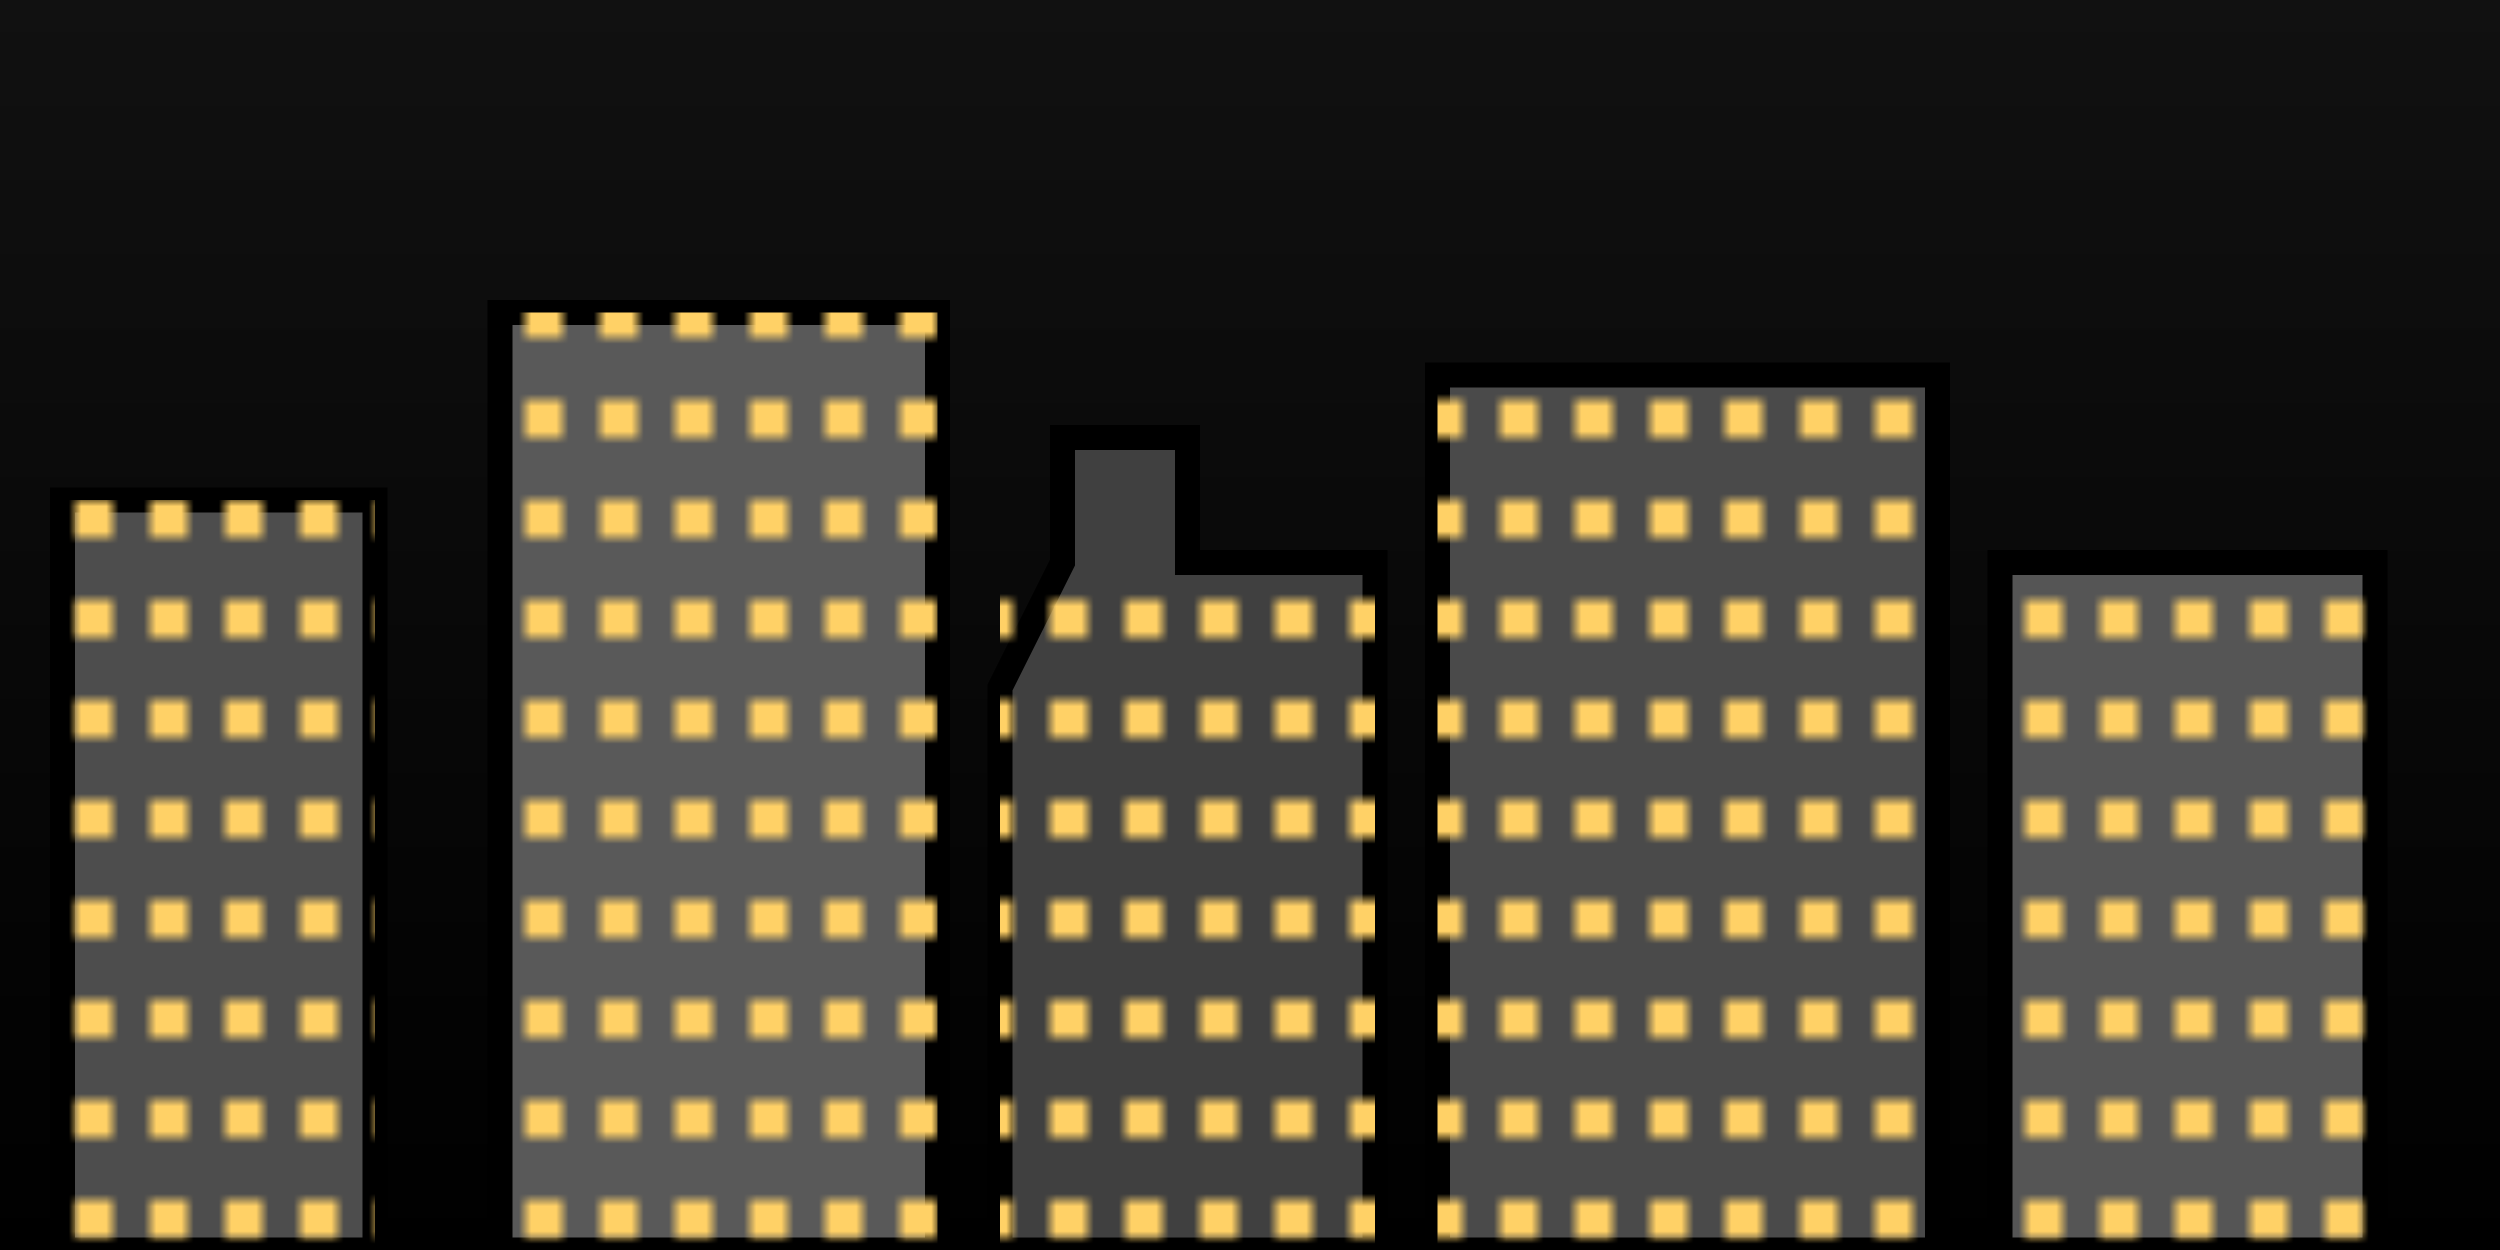 <svg xmlns="http://www.w3.org/2000/svg" viewBox="0 0 200 100">
  <defs>
    <linearGradient id="night" x1="0" y1="0" x2="0" y2="1">
      <stop offset="0%" stop-color="#111" />
      <stop offset="100%" stop-color="#000" />
    </linearGradient>
    <pattern id="windows" width="6" height="8" patternUnits="userSpaceOnUse">
      <rect width="3" height="3" fill="#ffd166" />
    </pattern>
  </defs>
  <rect width="200" height="100" fill="url(#night)" />
  <g stroke="#000" stroke-width="2">
    <rect x="5" y="40" width="25" height="60" fill="#4d4d4d" />
    <rect x="40" y="25" width="35" height="75" fill="#595959" />
    <polygon points="80,55 80,100 110,100 110,45 95,45 95,35 85,35 85,45" fill="#404040" />
    <rect x="115" y="30" width="40" height="70" fill="#4a4a4a" />
    <rect x="160" y="45" width="30" height="55" fill="#555" />
  </g>
  <g fill="url(#windows)">
    <rect x="5" y="40" width="25" height="60" />
    <rect x="40" y="25" width="35" height="75" />
    <rect x="80" y="45" width="30" height="55" />
    <rect x="115" y="30" width="40" height="70" />
    <rect x="160" y="45" width="30" height="55" />
  </g>
</svg>
